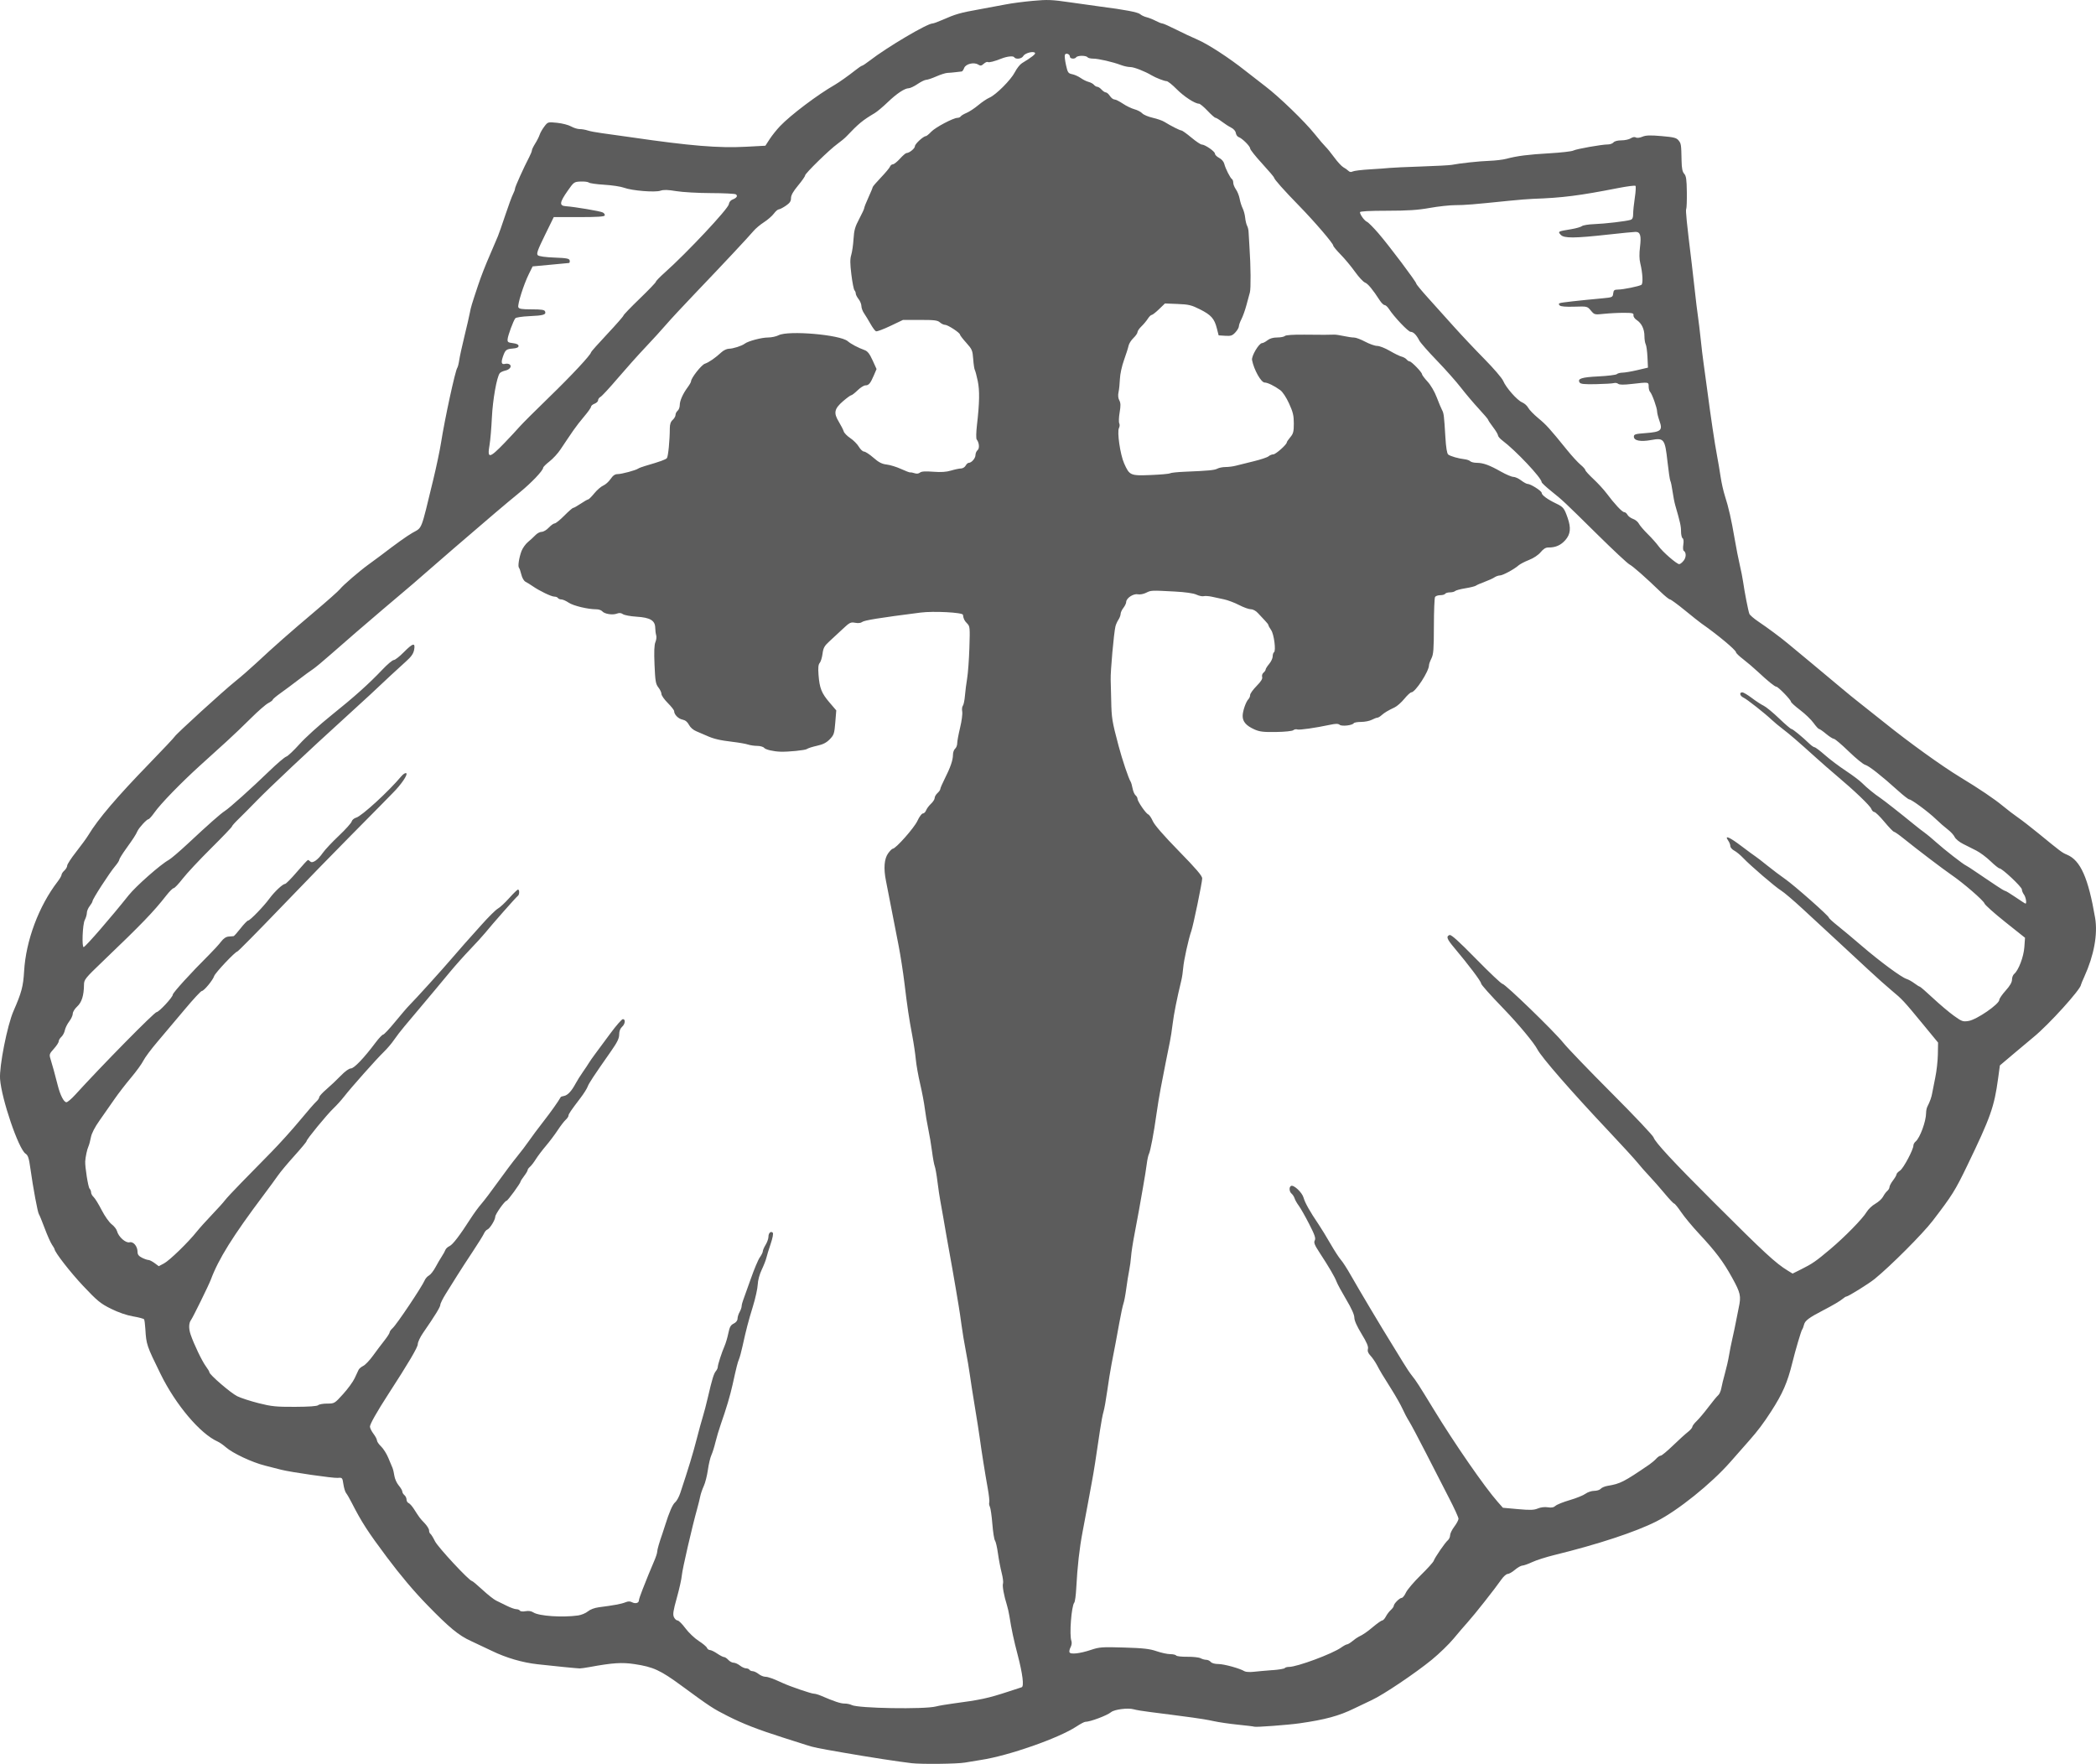 <?xml version="1.0" encoding="UTF-8" standalone="no"?>
<svg xmlns:dc="http://purl.org/dc/elements/1.1/" xmlns:cc="http://creativecommons.org/ns#" xmlns:rdf="http://www.w3.org/1999/02/22-rdf-syntax-ns#" xmlns:svg="http://www.w3.org/2000/svg" xmlns="http://www.w3.org/2000/svg" version="1.1" id="svg4288" viewBox="0 0 446.51 375.748" height="106.045mm" width="126.015mm">
    <defs id="defs4290" />
    <g transform="translate(1414.683,-190.202)" id="layer1">
        <path style="fill:#5c5c5c" d="m -1220.518,565.805 c -2.754,-0.319 -8.944,-1.274 -14.4,-2.223 -5.813,-1.011 -6.32,-1.115 -7.846,-1.6 -0.8,-0.255 -3.142,-1.001 -5.204,-1.658 -5.314,-1.693 -8.424,-2.906 -11.7,-4.562 -3.122,-1.578 -3.746,-1.988 -9.818,-6.445 -4.541,-3.333 -6.014,-4.01 -10.057,-4.619 -2.654,-0.4 -4.628,-0.27 -9.525,0.628 -0.907,0.166 -1.853,0.3 -2.1,0.298 -0.511,0 -5.629,-0.511 -9,-0.889 -3.272,-0.367 -6.675,-1.364 -9.75,-2.856 -1.485,-0.721 -3.497,-1.671 -4.471,-2.112 -2.562,-1.16 -4.594,-2.839 -9.329,-7.709 -2.812,-2.893 -5.645,-6.251 -8.574,-10.163 -4.047,-5.406 -5.371,-7.459 -7.488,-11.609 -0.439,-0.861 -0.964,-1.765 -1.166,-2.008 -0.202,-0.243 -0.463,-1.091 -0.581,-1.884 -0.21,-1.416 -0.232,-1.441 -1.218,-1.361 -1.001,0.081 -10.031,-1.22 -12.024,-1.733 -0.578,-0.149 -2.146,-0.549 -3.486,-0.889 -2.772,-0.704 -6.853,-2.623 -8.325,-3.916 -0.547,-0.48 -1.319,-1.017 -1.717,-1.193 -3.728,-1.65 -8.959,-7.835 -12.18,-14.402 -2.97,-6.056 -3.039,-6.258 -3.241,-9.572 -0.061,-1.001 -0.182,-1.933 -0.268,-2.073 -0.086,-0.14 -1.142,-0.422 -2.345,-0.627 -1.379,-0.235 -3.122,-0.837 -4.71,-1.625 -2.235,-1.111 -2.906,-1.66 -5.917,-4.853 -2.762,-2.928 -6.112,-7.244 -6.112,-7.873 0,-0.074 -0.245,-0.492 -0.545,-0.93 -0.3,-0.438 -0.999,-2.011 -1.553,-3.496 -0.554,-1.485 -1.108,-2.835 -1.23,-3 -0.256,-0.346 -1.239,-5.623 -1.803,-9.679 -0.317,-2.274 -0.505,-2.857 -1.04,-3.207 -1.481,-0.971 -5.126,-11.653 -5.43,-15.914 -0.192,-2.696 1.542,-11.453 2.866,-14.473 1.712,-3.906 2.071,-5.252 2.258,-8.477 0.379,-6.53 3.128,-13.877 7.152,-19.11 0.454,-0.59 0.825,-1.236 0.825,-1.435 0,-0.199 0.27,-0.607 0.6,-0.905 0.33,-0.299 0.6,-0.77 0.6,-1.048 0,-0.278 0.86,-1.597 1.911,-2.931 1.051,-1.334 2.223,-2.943 2.604,-3.574 2.064,-3.422 6.052,-8.103 13.035,-15.299 2.805,-2.891 5.207,-5.443 5.338,-5.673 0.335,-0.588 10.48,-9.836 12.974,-11.826 1.137,-0.907 3.152,-2.663 4.478,-3.901 3.717,-3.471 7.069,-6.425 12.355,-10.888 2.665,-2.25 5.095,-4.407 5.4,-4.794 0.686,-0.87 4.256,-3.942 6.198,-5.333 0.794,-0.569 1.884,-1.371 2.423,-1.784 3.415,-2.612 5.608,-4.182 6.808,-4.874 2.181,-1.257 1.742,-0.142 4.455,-11.326 0.66,-2.722 1.401,-6.232 1.647,-7.8 0.801,-5.122 3.04,-15.447 3.48,-16.05 0.12,-0.165 0.307,-0.907 0.414,-1.65 0.107,-0.743 0.609,-3.038 1.114,-5.1 0.505,-2.062 1.018,-4.29 1.14,-4.95 0.222,-1.21 0.384,-1.75 1.752,-5.85 0.681,-2.043 1.514,-4.17 2.668,-6.821 0.233,-0.534 0.607,-1.411 0.833,-1.95 0.226,-0.539 0.557,-1.317 0.736,-1.729 0.179,-0.412 0.877,-2.405 1.551,-4.428 0.673,-2.023 1.418,-4.048 1.654,-4.5 0.236,-0.452 0.43,-0.989 0.431,-1.192 0,-0.359 1.88,-4.525 3.03,-6.721 0.314,-0.6 0.571,-1.244 0.571,-1.431 0,-0.187 0.318,-0.844 0.706,-1.459 0.388,-0.615 0.813,-1.457 0.943,-1.869 0.13,-0.412 0.578,-1.197 0.994,-1.744 0.756,-0.993 0.757,-0.993 2.732,-0.794 1.086,0.11 2.422,0.456 2.967,0.769 0.546,0.313 1.369,0.569 1.83,0.569 0.461,0 1.23,0.132 1.708,0.294 0.478,0.162 1.815,0.417 2.97,0.567 1.155,0.15 3.99,0.548 6.3,0.883 12.627,1.836 18.633,2.33 24.499,2.016 l 4.088,-0.219 0.905,-1.396 c 0.498,-0.768 1.491,-2.011 2.207,-2.763 2.274,-2.389 7.993,-6.703 11.71,-8.833 0.846,-0.485 2.995,-2.011 4.322,-3.069 0.677,-0.54 1.331,-0.981 1.453,-0.981 0.122,0 0.851,-0.487 1.619,-1.081 3.691,-2.856 12.254,-7.919 13.393,-7.919 0.209,0 1.163,-0.347 2.121,-0.77 2.758,-1.22 3.806,-1.521 7.713,-2.215 2.019,-0.359 4.616,-0.843 5.771,-1.075 1.155,-0.232 3.72,-0.571 5.7,-0.753 3.225,-0.296 4.069,-0.263 8.1,0.325 2.475,0.361 5.378,0.767 6.45,0.903 5.011,0.635 7.906,1.188 8.357,1.595 0.271,0.244 0.898,0.543 1.393,0.663 0.495,0.121 1.371,0.469 1.946,0.773 0.575,0.305 1.206,0.554 1.401,0.554 0.196,0 1.491,0.574 2.878,1.275 1.387,0.701 3.457,1.674 4.598,2.162 2.229,0.952 6.774,3.905 10.176,6.612 1.155,0.919 3.1,2.43 4.323,3.358 2.907,2.207 8.372,7.492 10.489,10.143 0.922,1.155 1.959,2.37 2.304,2.7 0.345,0.33 1.192,1.372 1.883,2.316 0.691,0.944 1.556,1.876 1.922,2.072 0.366,0.196 0.847,0.537 1.068,0.758 0.266,0.266 0.573,0.312 0.906,0.135 0.277,-0.147 1.922,-0.35 3.654,-0.451 1.732,-0.102 3.623,-0.238 4.2,-0.304 0.578,-0.065 3.615,-0.204 6.75,-0.308 3.135,-0.104 6.058,-0.26 6.496,-0.347 1.739,-0.344 5.925,-0.793 8.054,-0.862 1.238,-0.041 2.857,-0.236 3.6,-0.434 2.291,-0.611 4.636,-0.909 9.233,-1.174 2.431,-0.14 4.689,-0.399 5.019,-0.574 0.652,-0.348 6.106,-1.313 7.399,-1.308 0.44,0.001 0.963,-0.194 1.162,-0.433 0.216,-0.261 0.894,-0.436 1.686,-0.436 0.728,0 1.624,-0.197 1.991,-0.437 0.409,-0.268 0.827,-0.339 1.08,-0.182 0.245,0.152 0.809,0.089 1.389,-0.153 0.763,-0.319 1.654,-0.349 4.08,-0.138 2.639,0.229 3.183,0.367 3.633,0.923 0.55,0.679 0.575,0.846 0.643,4.384 0.03,1.567 0.181,2.301 0.559,2.718 0.418,0.462 0.526,1.212 0.561,3.895 0.024,1.828 -0.035,3.45 -0.131,3.605 -0.163,0.263 0.093,2.801 1.174,11.635 0.242,1.98 0.567,4.815 0.721,6.3 0.154,1.485 0.419,3.645 0.587,4.8 0.168,1.155 0.444,3.45 0.613,5.1 0.169,1.65 0.435,3.877 0.592,4.95 0.157,1.073 0.506,3.638 0.777,5.7 0.767,5.847 1.584,11.325 2.08,13.95 0.249,1.32 0.603,3.412 0.786,4.65 0.183,1.238 0.594,3.06 0.914,4.05 0.783,2.425 1.372,5.021 2.077,9.15 0.324,1.897 0.813,4.395 1.088,5.55 0.275,1.155 0.594,2.775 0.71,3.6 0.3,2.136 1.095,6.209 1.329,6.805 0.109,0.278 0.963,1.019 1.899,1.647 2.011,1.35 4.871,3.477 6.377,4.743 0.592,0.498 2.873,2.39 5.069,4.205 2.196,1.815 4.952,4.117 6.124,5.116 1.172,0.999 3.076,2.549 4.231,3.446 1.155,0.897 3.454,2.721 5.108,4.053 5.204,4.19 12.175,9.21 16.102,11.593 4.115,2.497 7.275,4.63 9.104,6.144 0.983,0.814 2.425,1.915 3.204,2.448 0.779,0.533 2.737,2.049 4.35,3.369 4.85,3.97 5.045,4.115 6.113,4.562 2.86,1.195 4.524,4.935 5.976,13.438 0.594,3.474 -0.235,8.011 -2.285,12.515 -0.396,0.871 -0.721,1.653 -0.721,1.737 0,0.935 -6.926,8.582 -10.108,11.162 -0.463,0.375 -2.266,1.886 -4.007,3.358 l -3.165,2.676 -0.38,2.792 c -0.824,6.054 -1.599,8.239 -6.572,18.542 -2.577,5.338 -3.203,6.338 -7.372,11.777 -2.108,2.75 -8.972,9.629 -12.345,12.371 -1.255,1.02 -5.646,3.752 -6.03,3.752 -0.122,0 -0.435,0.189 -0.696,0.419 -0.542,0.48 -2.198,1.458 -4.374,2.582 -2.854,1.475 -3.751,2.146 -3.943,2.955 -0.104,0.437 -0.293,0.929 -0.421,1.094 -0.209,0.271 -1.43,4.409 -2.08,7.05 -1.041,4.233 -2.064,6.575 -4.551,10.425 -1.593,2.466 -2.829,4.109 -4.589,6.101 -0.669,0.757 -2.499,2.834 -4.066,4.617 -4.082,4.641 -11.165,10.334 -15.75,12.658 -4.42,2.241 -12.44,4.883 -21.75,7.165 -1.732,0.425 -3.85,1.101 -4.706,1.503 -0.856,0.402 -1.801,0.736 -2.1,0.743 -0.299,0.01 -1.011,0.412 -1.582,0.9 -0.571,0.488 -1.271,0.888 -1.556,0.888 -0.284,0 -0.897,0.548 -1.361,1.218 -1.3,1.875 -5.714,7.47 -7.102,9.002 -0.683,0.754 -2.052,2.349 -3.042,3.546 -0.99,1.196 -3.083,3.224 -4.65,4.506 -3.506,2.867 -10.325,7.452 -12.75,8.573 -0.99,0.457 -2.686,1.267 -3.768,1.798 -3.232,1.588 -6.212,2.397 -11.682,3.174 -2.49,0.353 -9.355,0.864 -9.616,0.715 -0.091,-0.052 -1.643,-0.243 -3.45,-0.424 -1.806,-0.181 -4.162,-0.526 -5.234,-0.766 -1.073,-0.24 -3.098,-0.581 -4.5,-0.759 -1.403,-0.177 -3.428,-0.446 -4.5,-0.596 -1.073,-0.15 -3.098,-0.41 -4.5,-0.577 -1.403,-0.167 -2.983,-0.429 -3.513,-0.583 -1.197,-0.346 -4.096,0.021 -4.807,0.61 -0.861,0.713 -4.463,2.063 -5.505,2.063 -0.199,0 -1.052,0.453 -1.894,1.007 -3.772,2.481 -14.413,6.208 -20.281,7.103 -0.907,0.139 -2.46,0.395 -3.45,0.569 -1.646,0.29 -9.255,0.375 -11.4,0.127 z m 5.25,-12.086 c 0.578,-0.152 2.13,-0.42 3.45,-0.595 6.064,-0.805 7.587,-1.133 12,-2.582 1.32,-0.433 2.57,-0.842 2.779,-0.908 0.542,-0.171 0.212,-2.854 -0.846,-6.886 -0.844,-3.216 -1.332,-5.501 -1.761,-8.25 -0.116,-0.743 -0.36,-1.823 -0.543,-2.4 -0.622,-1.963 -1.005,-4.082 -0.823,-4.555 0.099,-0.259 -0.029,-1.278 -0.284,-2.265 -0.256,-0.987 -0.613,-2.86 -0.794,-4.162 -0.181,-1.302 -0.466,-2.533 -0.633,-2.735 -0.167,-0.202 -0.417,-1.782 -0.556,-3.51 -0.138,-1.729 -0.377,-3.386 -0.529,-3.683 -0.153,-0.297 -0.213,-0.722 -0.134,-0.944 0.079,-0.223 -0.067,-1.573 -0.325,-3 -0.548,-3.026 -1.357,-8.122 -1.699,-10.695 -0.131,-0.99 -0.597,-3.96 -1.035,-6.6 -0.438,-2.64 -0.922,-5.745 -1.077,-6.9 -0.155,-1.155 -0.544,-3.45 -0.865,-5.1 -0.321,-1.65 -0.725,-4.08 -0.897,-5.4 -0.172,-1.32 -0.452,-3.21 -0.622,-4.2 -0.17,-0.99 -0.453,-2.678 -0.628,-3.75 -0.176,-1.073 -0.504,-2.962 -0.728,-4.2 -0.9,-4.965 -1.658,-9.25 -1.963,-11.1 -0.177,-1.073 -0.442,-2.558 -0.589,-3.3 -0.147,-0.743 -0.417,-2.565 -0.601,-4.05 -0.184,-1.485 -0.446,-2.97 -0.582,-3.3 -0.137,-0.33 -0.396,-1.748 -0.577,-3.15 -0.181,-1.403 -0.543,-3.562 -0.806,-4.8 -0.262,-1.238 -0.592,-3.195 -0.733,-4.35 -0.141,-1.155 -0.588,-3.518 -0.994,-5.25 -0.406,-1.732 -0.824,-4.095 -0.93,-5.25 -0.105,-1.155 -0.447,-3.45 -0.76,-5.1 -0.684,-3.612 -1.026,-5.907 -1.674,-11.25 -0.27,-2.228 -0.817,-5.737 -1.214,-7.8 -0.975,-5.06 -2.214,-11.408 -2.706,-13.862 -0.541,-2.699 -0.37,-4.727 0.499,-5.902 0.381,-0.515 0.812,-0.936 0.958,-0.936 0.629,0 4.57,-4.453 5.244,-5.925 0.397,-0.866 0.917,-1.575 1.157,-1.575 0.239,0 0.553,-0.304 0.696,-0.675 0.143,-0.371 0.613,-1.002 1.043,-1.402 0.43,-0.4 0.782,-0.953 0.782,-1.229 0,-0.276 0.27,-0.746 0.6,-1.044 0.33,-0.299 0.601,-0.691 0.601,-0.871 6e-4,-0.181 0.412,-1.139 0.913,-2.128 1.224,-2.416 1.776,-4.008 1.781,-5.138 0,-0.516 0.207,-1.106 0.454,-1.312 0.247,-0.205 0.451,-0.728 0.452,-1.162 10e-4,-0.434 0.279,-1.936 0.618,-3.338 0.339,-1.403 0.54,-2.941 0.447,-3.418 -0.093,-0.477 -0.033,-1.032 0.133,-1.232 0.166,-0.2 0.367,-1.16 0.446,-2.132 0.079,-0.972 0.292,-2.645 0.473,-3.718 0.181,-1.073 0.396,-3.999 0.476,-6.504 0.141,-4.375 0.121,-4.58 -0.505,-5.206 -0.563,-0.563 -0.761,-0.979 -0.867,-1.823 -0.063,-0.499 -6.266,-0.821 -9.023,-0.469 -8.792,1.124 -12.02,1.645 -12.458,2.008 -0.271,0.225 -0.83,0.288 -1.478,0.166 -0.951,-0.178 -1.181,-0.065 -2.628,1.297 -0.872,0.821 -2.159,2.014 -2.859,2.652 -1.069,0.974 -1.303,1.397 -1.465,2.644 -0.106,0.817 -0.377,1.698 -0.602,1.958 -0.298,0.345 -0.366,1.038 -0.251,2.55 0.216,2.828 0.637,3.89 2.33,5.871 l 1.448,1.694 -0.209,2.577 c -0.192,2.365 -0.289,2.659 -1.177,3.574 -0.714,0.735 -1.432,1.1 -2.734,1.387 -0.971,0.215 -1.931,0.524 -2.134,0.688 -0.322,0.26 -3.945,0.628 -5.632,0.571 -1.526,-0.051 -3.159,-0.435 -3.475,-0.816 -0.192,-0.231 -0.852,-0.42 -1.467,-0.42 -0.615,0 -1.51,-0.131 -1.988,-0.291 -0.478,-0.16 -1.95,-0.418 -3.27,-0.573 -2.739,-0.322 -4.065,-0.637 -5.555,-1.319 -0.575,-0.263 -1.543,-0.679 -2.151,-0.924 -0.671,-0.27 -1.295,-0.812 -1.588,-1.379 -0.323,-0.625 -0.779,-0.993 -1.381,-1.113 -0.888,-0.178 -1.776,-1.082 -1.776,-1.809 0,-0.206 -0.608,-0.983 -1.35,-1.725 -0.743,-0.743 -1.35,-1.605 -1.35,-1.917 0,-0.312 -0.294,-0.942 -0.654,-1.399 -0.573,-0.728 -0.675,-1.327 -0.825,-4.822 -0.119,-2.779 -0.062,-4.247 0.188,-4.834 0.197,-0.464 0.274,-1.113 0.171,-1.443 -0.103,-0.33 -0.198,-1.057 -0.209,-1.617 -0.032,-1.552 -1.081,-2.175 -3.967,-2.356 -1.294,-0.081 -2.606,-0.325 -2.915,-0.541 -0.399,-0.28 -0.78,-0.311 -1.313,-0.108 -0.911,0.346 -2.626,0.065 -3.103,-0.509 -0.191,-0.23 -0.754,-0.419 -1.251,-0.419 -1.803,0 -4.896,-0.742 -5.89,-1.413 -0.559,-0.378 -1.26,-0.687 -1.557,-0.687 -0.297,0 -0.624,-0.135 -0.726,-0.3 -0.102,-0.165 -0.45,-0.3 -0.773,-0.3 -0.636,0 -3.181,-1.227 -4.621,-2.228 -0.491,-0.342 -1.167,-0.76 -1.5,-0.928 -0.358,-0.181 -0.73,-0.817 -0.908,-1.552 -0.166,-0.685 -0.392,-1.335 -0.502,-1.445 -0.272,-0.272 0.012,-2.146 0.538,-3.547 0.238,-0.633 0.866,-1.511 1.396,-1.95 0.53,-0.439 1.251,-1.103 1.601,-1.474 0.35,-0.371 0.939,-0.675 1.307,-0.675 0.369,0 1.049,-0.405 1.511,-0.9 0.462,-0.495 1.027,-0.9 1.256,-0.9 0.228,0 1.148,-0.743 2.044,-1.65 0.896,-0.907 1.75,-1.65 1.896,-1.65 0.147,0 0.867,-0.405 1.6,-0.9 0.734,-0.495 1.446,-0.9 1.582,-0.9 0.137,0 0.731,-0.588 1.32,-1.308 0.589,-0.719 1.449,-1.464 1.911,-1.656 0.462,-0.192 1.161,-0.818 1.553,-1.393 0.517,-0.756 0.936,-1.044 1.52,-1.044 0.85,0 3.855,-0.81 4.366,-1.177 0.165,-0.118 0.84,-0.373 1.5,-0.566 3.22,-0.94 4.352,-1.348 4.613,-1.664 0.275,-0.332 0.617,-3.846 0.619,-6.365 9e-4,-0.844 0.189,-1.391 0.61,-1.771 0.335,-0.303 0.608,-0.783 0.608,-1.067 0,-0.284 0.203,-0.685 0.45,-0.89 0.247,-0.205 0.45,-0.741 0.45,-1.191 0,-0.932 0.661,-2.421 1.693,-3.814 0.389,-0.525 0.707,-1.085 0.707,-1.245 0,-0.698 2.213,-3.52 2.951,-3.763 0.845,-0.279 2.241,-1.245 3.548,-2.456 0.433,-0.402 1.14,-0.732 1.569,-0.735 0.88,-0.005 2.751,-0.603 3.371,-1.078 0.728,-0.557 3.592,-1.318 4.959,-1.318 0.732,0 1.748,-0.216 2.257,-0.479 2.065,-1.068 13.117,-0.119 14.728,1.264 0.701,0.602 2.195,1.391 3.609,1.907 0.628,0.229 1.059,0.783 1.688,2.169 l 0.845,1.861 -0.58,1.354 c -0.737,1.72 -1.079,2.124 -1.798,2.124 -0.318,0 -1.065,0.472 -1.659,1.05 -0.595,0.578 -1.204,1.05 -1.354,1.05 -0.15,0 -0.927,0.563 -1.727,1.252 -1.888,1.626 -2.074,2.499 -0.935,4.379 0.473,0.781 0.947,1.708 1.053,2.061 0.106,0.353 0.738,1.002 1.404,1.443 0.666,0.441 1.485,1.266 1.82,1.834 0.335,0.568 0.834,1.032 1.109,1.032 0.275,0 1.173,0.587 1.995,1.304 1.149,1.003 1.807,1.341 2.845,1.462 0.743,0.086 2.121,0.514 3.064,0.949 0.943,0.436 1.82,0.764 1.95,0.729 0.13,-0.035 0.546,0.042 0.925,0.171 0.431,0.146 0.856,0.096 1.133,-0.134 0.313,-0.26 1.145,-0.315 2.822,-0.185 1.684,0.13 2.798,0.056 3.817,-0.253 0.791,-0.24 1.737,-0.438 2.103,-0.44 0.365,-0.002 0.809,-0.273 0.986,-0.603 0.177,-0.33 0.474,-0.6 0.662,-0.6 0.598,0 1.438,-0.97 1.438,-1.66 0,-0.367 0.201,-0.834 0.447,-1.038 0.453,-0.376 0.353,-1.591 -0.189,-2.283 -0.146,-0.187 -0.125,-1.494 0.049,-3 0.559,-4.84 0.605,-7.409 0.171,-9.482 -0.23,-1.097 -0.507,-2.14 -0.617,-2.318 -0.11,-0.177 -0.265,-1.221 -0.345,-2.318 -0.135,-1.852 -0.242,-2.102 -1.481,-3.481 -0.735,-0.817 -1.335,-1.599 -1.335,-1.738 0,-0.387 -2.589,-2.082 -3.18,-2.082 -0.287,0 -0.784,-0.236 -1.103,-0.525 -0.487,-0.44 -1.171,-0.524 -4.224,-0.52 l -3.643,0.005 -2.686,1.279 c -1.477,0.704 -2.85,1.216 -3.052,1.139 -0.201,-0.077 -0.731,-0.79 -1.177,-1.584 -0.447,-0.794 -1.065,-1.809 -1.373,-2.256 -0.309,-0.447 -0.562,-1.138 -0.562,-1.535 0,-0.397 -0.27,-1.065 -0.6,-1.484 -0.33,-0.42 -0.6,-0.951 -0.6,-1.18 0,-0.23 -0.125,-0.546 -0.279,-0.703 -0.153,-0.157 -0.449,-1.658 -0.656,-3.335 -0.29,-2.346 -0.297,-3.316 -0.028,-4.2 0.192,-0.632 0.41,-2.162 0.486,-3.4 0.112,-1.848 0.328,-2.609 1.207,-4.258 0.589,-1.105 1.071,-2.147 1.071,-2.317 0,-0.17 0.405,-1.193 0.9,-2.274 0.495,-1.081 0.901,-2.063 0.902,-2.183 9e-4,-0.12 0.788,-1.04 1.75,-2.046 0.962,-1.006 1.834,-2.052 1.939,-2.325 0.105,-0.273 0.381,-0.496 0.615,-0.496 0.234,0 0.912,-0.54 1.509,-1.2 0.596,-0.66 1.224,-1.2 1.395,-1.2 0.597,0 1.79,-0.973 1.79,-1.46 0,-0.478 1.808,-2.14 2.328,-2.14 0.143,0 0.656,-0.42 1.141,-0.933 0.889,-0.941 4.722,-2.967 5.614,-2.967 0.265,0 0.566,-0.137 0.67,-0.305 0.103,-0.168 0.665,-0.504 1.248,-0.747 0.583,-0.243 1.706,-0.984 2.497,-1.646 0.791,-0.662 1.855,-1.379 2.366,-1.594 1.383,-0.582 4.582,-3.785 5.427,-5.434 0.407,-0.795 1.082,-1.654 1.5,-1.908 2.172,-1.321 3.007,-1.988 2.777,-2.218 -0.408,-0.408 -2.161,0.079 -2.489,0.692 -0.323,0.603 -1.617,0.765 -1.94,0.243 -0.196,-0.317 -1.516,-0.175 -2.689,0.29 -1.536,0.608 -2.662,0.894 -2.913,0.739 -0.151,-0.093 -0.544,0.074 -0.873,0.371 -0.498,0.451 -0.697,0.479 -1.195,0.168 -0.91,-0.568 -2.651,-0.138 -2.984,0.737 -0.149,0.392 -0.376,0.723 -0.503,0.736 -0.128,0.013 -0.705,0.08 -1.282,0.15 -0.578,0.07 -1.379,0.14 -1.78,0.155 -0.402,0.016 -1.465,0.353 -2.362,0.75 -0.898,0.397 -1.865,0.722 -2.15,0.722 -0.285,0 -1.112,0.403 -1.838,0.895 -0.726,0.492 -1.574,0.897 -1.885,0.9 -0.88,0.009 -2.568,1.135 -4.535,3.026 -0.99,0.952 -2.217,1.978 -2.727,2.28 -2.574,1.527 -3.408,2.215 -6.022,4.967 -0.357,0.376 -1.215,1.088 -1.907,1.583 -1.672,1.196 -6.894,6.294 -6.894,6.732 0,0.19 -0.675,1.156 -1.5,2.147 -1.044,1.254 -1.5,2.068 -1.5,2.676 0,0.673 -0.257,1.048 -1.12,1.634 -0.616,0.418 -1.287,0.761 -1.491,0.761 -0.204,0 -0.674,0.409 -1.044,0.909 -0.37,0.5 -1.318,1.324 -2.108,1.831 -0.79,0.507 -1.789,1.346 -2.221,1.866 -1.001,1.203 -6.785,7.38 -12.531,13.381 -2.456,2.565 -5.217,5.541 -6.137,6.613 -0.92,1.073 -2.893,3.237 -4.385,4.81 -1.492,1.573 -4.128,4.522 -5.859,6.552 -1.73,2.031 -3.384,3.82 -3.675,3.975 -0.291,0.156 -0.529,0.484 -0.529,0.73 0,0.246 -0.338,0.575 -0.75,0.732 -0.412,0.157 -0.75,0.447 -0.75,0.644 0,0.198 -0.644,1.112 -1.431,2.032 -0.787,0.92 -1.833,2.268 -2.325,2.995 -0.492,0.727 -1.097,1.614 -1.344,1.971 -0.247,0.357 -0.889,1.315 -1.426,2.128 -0.537,0.813 -1.583,1.951 -2.325,2.527 -0.742,0.577 -1.35,1.184 -1.351,1.35 0,0.582 -2.517,3.228 -4.944,5.205 -1.348,1.098 -3.716,3.077 -5.262,4.397 -6.218,5.309 -12.057,10.341 -14.967,12.9 -1.689,1.485 -3.647,3.172 -4.353,3.75 -0.705,0.578 -2.754,2.313 -4.553,3.856 -1.799,1.543 -4.398,3.771 -5.777,4.95 -1.379,1.179 -3.827,3.312 -5.44,4.739 -1.614,1.427 -3.321,2.842 -3.794,3.144 -0.473,0.302 -1.827,1.294 -3.009,2.205 -1.182,0.911 -2.903,2.192 -3.825,2.847 -0.922,0.655 -1.676,1.293 -1.676,1.417 0,0.124 -0.434,0.451 -0.966,0.726 -0.531,0.275 -2.198,1.729 -3.704,3.233 -1.506,1.503 -3.806,3.7 -5.11,4.882 -1.304,1.182 -3.855,3.495 -5.67,5.141 -4.129,3.743 -8.428,8.171 -9.745,10.036 -0.554,0.784 -1.126,1.425 -1.273,1.425 -0.354,0 -2.01,1.792 -2.357,2.55 -0.384,0.84 -0.817,1.509 -2.451,3.787 -0.784,1.093 -1.425,2.134 -1.425,2.314 0,0.18 -0.376,0.771 -0.836,1.313 -1.234,1.455 -4.864,7.062 -4.864,7.515 0,0.152 -0.27,0.62 -0.6,1.039 -0.33,0.419 -0.6,1.067 -0.6,1.438 0,0.371 -0.202,1.062 -0.448,1.535 -0.472,0.905 -0.662,5.948 -0.217,5.759 0.526,-0.224 5.784,-6.289 9.565,-11.035 1.55,-1.946 6.847,-6.614 8.527,-7.515 0.461,-0.247 2.298,-1.812 4.081,-3.477 4.468,-4.172 7.006,-6.414 7.892,-6.972 0.979,-0.617 5.666,-4.824 9.45,-8.482 1.65,-1.595 3.278,-2.984 3.617,-3.086 0.339,-0.102 1.611,-1.299 2.827,-2.659 1.216,-1.36 4.245,-4.106 6.733,-6.102 4.981,-3.996 8.026,-6.722 10.945,-9.796 1.057,-1.114 2.142,-2.025 2.41,-2.025 0.268,0 1.221,-0.743 2.117,-1.65 1.965,-1.99 2.516,-2.121 2.217,-0.529 -0.156,0.83 -0.605,1.473 -1.729,2.475 -1.437,1.281 -4.705,4.314 -7.688,7.134 -0.743,0.702 -3.321,3.063 -5.731,5.248 -6.953,6.303 -15.805,14.633 -18.452,17.363 -1.338,1.38 -3.059,3.113 -3.825,3.852 -0.766,0.739 -1.392,1.448 -1.392,1.575 0,0.128 -2.006,2.223 -4.457,4.657 -2.451,2.433 -5.164,5.336 -6.027,6.449 -0.864,1.114 -1.728,2.025 -1.922,2.025 -0.193,0 -0.906,0.709 -1.583,1.575 -2.71,3.466 -5.213,6.061 -13.405,13.906 -3.88,3.715 -4.106,3.995 -4.118,5.1 -0.026,2.293 -0.48,3.744 -1.452,4.631 -0.514,0.47 -0.935,1.153 -0.935,1.518 0,0.365 -0.34,1.109 -0.755,1.653 -0.415,0.544 -0.836,1.394 -0.934,1.888 -0.099,0.494 -0.434,1.129 -0.745,1.41 -0.311,0.281 -0.566,0.711 -0.566,0.954 0,0.243 -0.465,0.957 -1.034,1.587 -0.952,1.053 -1.009,1.223 -0.721,2.136 0.379,1.2 0.986,3.412 1.551,5.649 0.532,2.106 1.297,3.593 1.85,3.593 0.237,0 1.074,-0.709 1.862,-1.575 5.64,-6.206 16.882,-17.625 17.352,-17.625 0.496,0 3.44,-3.17 3.44,-3.704 0,-0.407 3.876,-4.665 7.817,-8.587 0.917,-0.912 2.023,-2.127 2.458,-2.698 0.531,-0.698 1.067,-1.059 1.633,-1.101 0.463,-0.034 0.935,-0.072 1.049,-0.086 0.114,-0.013 0.787,-0.767 1.496,-1.674 0.709,-0.907 1.43,-1.65 1.602,-1.65 0.389,0 3.329,-3.033 4.509,-4.65 1.063,-1.459 2.855,-3.147 3.343,-3.149 0.196,-9e-4 1.334,-1.149 2.528,-2.551 1.194,-1.403 2.256,-2.55 2.358,-2.55 0.103,0 0.335,0.148 0.515,0.328 0.459,0.459 1.618,-0.35 2.664,-1.859 0.459,-0.662 1.991,-2.296 3.406,-3.631 1.415,-1.336 2.644,-2.703 2.731,-3.038 0.088,-0.337 0.522,-0.707 0.97,-0.827 1.153,-0.308 6.946,-5.618 9.595,-8.795 0.41,-0.492 0.876,-0.781 1.068,-0.663 0.399,0.247 -1.077,2.416 -2.845,4.181 -0.631,0.63 -1.887,1.912 -2.792,2.85 -0.905,0.938 -3.875,3.944 -6.6,6.681 -2.725,2.736 -9.129,9.318 -14.23,14.625 -5.101,5.307 -9.389,9.65 -9.53,9.65 -0.427,0 -4.723,4.555 -4.928,5.224 -0.263,0.861 -2.175,3.175 -2.623,3.175 -0.201,0 -1.846,1.773 -3.655,3.94 -1.809,2.167 -4.399,5.238 -5.756,6.825 -1.356,1.587 -2.729,3.425 -3.051,4.085 -0.322,0.66 -1.507,2.293 -2.634,3.63 -1.127,1.336 -2.724,3.409 -3.549,4.605 -0.825,1.196 -2.23,3.208 -3.123,4.47 -1.056,1.493 -1.71,2.767 -1.873,3.645 -0.138,0.743 -0.377,1.62 -0.532,1.95 -0.271,0.577 -0.62,2.212 -0.672,3.15 -0.064,1.151 0.626,5.496 0.92,5.79 0.181,0.181 0.33,0.552 0.33,0.823 0,0.271 0.241,0.711 0.535,0.978 0.294,0.266 1.067,1.518 1.717,2.783 0.66,1.283 1.604,2.62 2.136,3.026 0.524,0.4 1.036,1.056 1.137,1.458 0.304,1.21 1.849,2.586 2.673,2.379 0.826,-0.207 1.702,0.864 1.702,2.081 0,0.529 0.269,0.873 0.946,1.21 0.52,0.26 1.133,0.472 1.362,0.472 0.229,0 0.82,0.298 1.313,0.663 l 0.897,0.663 1.112,-0.588 c 1.175,-0.622 5.139,-4.466 6.948,-6.738 0.591,-0.743 2.079,-2.398 3.305,-3.679 1.227,-1.281 2.444,-2.631 2.704,-3 0.261,-0.369 1.862,-2.088 3.559,-3.821 1.697,-1.732 4.541,-4.635 6.321,-6.45 1.78,-1.815 4.52,-4.853 6.089,-6.75 1.569,-1.897 3.144,-3.707 3.498,-4.021 0.354,-0.314 0.645,-0.742 0.645,-0.95 0,-0.208 0.685,-0.964 1.523,-1.679 0.838,-0.715 2.208,-2.008 3.044,-2.875 0.919,-0.951 1.78,-1.575 2.174,-1.575 0.681,0 2.773,-2.187 5.238,-5.475 0.711,-0.949 1.446,-1.728 1.632,-1.731 0.186,0 1.351,-1.244 2.589,-2.757 1.238,-1.513 2.599,-3.096 3.025,-3.519 1.211,-1.2 7.132,-7.741 9.114,-10.068 0.984,-1.155 2.159,-2.505 2.611,-3 0.452,-0.495 2.054,-2.286 3.561,-3.98 1.506,-1.694 3.099,-3.275 3.539,-3.512 0.44,-0.238 1.528,-1.248 2.418,-2.245 0.89,-0.997 1.734,-1.813 1.875,-1.813 0.356,0 0.324,1.123 -0.038,1.347 -0.3,0.186 -5.461,6.034 -7.017,7.953 -0.469,0.578 -1.887,2.13 -3.151,3.45 -1.265,1.32 -3.174,3.459 -4.243,4.753 -1.069,1.294 -2.551,3.075 -3.293,3.958 -0.743,0.882 -2.16,2.572 -3.15,3.754 -0.99,1.183 -2.444,2.912 -3.231,3.842 -0.787,0.931 -1.819,2.271 -2.294,2.977 -0.475,0.707 -1.452,1.854 -2.172,2.55 -1.543,1.492 -6.957,7.583 -8.457,9.515 -0.577,0.743 -1.588,1.863 -2.248,2.49 -1.412,1.342 -5.749,6.622 -5.749,7 -10e-5,0.143 -1.16,1.543 -2.577,3.111 -1.417,1.567 -2.997,3.458 -3.511,4.2 -0.514,0.743 -1.885,2.616 -3.048,4.163 -6.576,8.75 -9.617,13.622 -11.259,18.037 -0.415,1.115 -3.812,8.043 -4.193,8.55 -0.509,0.678 -0.551,1.81 -0.115,3.116 0.681,2.039 2.461,5.744 3.284,6.839 0.395,0.525 0.718,1.071 0.718,1.214 0,0.512 4.571,4.446 5.946,5.117 0.772,0.377 2.822,1.043 4.554,1.48 2.752,0.694 3.73,0.792 7.748,0.776 2.977,-0.012 4.717,-0.137 4.935,-0.355 0.185,-0.185 1.042,-0.337 1.903,-0.337 1.552,0 1.582,-0.018 3.401,-2.025 1.009,-1.114 2.116,-2.632 2.459,-3.375 0.343,-0.743 0.722,-1.552 0.841,-1.8 0.119,-0.247 0.568,-0.622 0.997,-0.833 0.429,-0.211 1.362,-1.19 2.072,-2.176 0.711,-0.986 1.798,-2.431 2.417,-3.211 0.619,-0.78 1.125,-1.569 1.125,-1.753 0,-0.184 0.288,-0.591 0.641,-0.905 0.857,-0.764 6.247,-8.811 6.85,-10.228 0.154,-0.361 0.556,-0.805 0.895,-0.986 0.338,-0.181 0.956,-0.965 1.372,-1.743 0.417,-0.778 1.026,-1.819 1.353,-2.314 0.328,-0.495 0.673,-1.12 0.767,-1.388 0.095,-0.269 0.488,-0.632 0.874,-0.808 0.698,-0.318 2.18,-2.255 4.524,-5.91 0.675,-1.052 1.687,-2.435 2.25,-3.073 0.563,-0.638 2.171,-2.759 3.573,-4.715 1.403,-1.955 3.218,-4.369 4.035,-5.364 0.817,-0.995 1.964,-2.507 2.55,-3.36 0.586,-0.853 1.973,-2.714 3.083,-4.136 1.59,-2.038 3.172,-4.27 3.705,-5.23 0.026,-0.046 0.342,-0.141 0.703,-0.211 0.758,-0.146 1.591,-1.041 2.426,-2.605 0.323,-0.605 1.028,-1.731 1.568,-2.501 0.54,-0.771 1.119,-1.639 1.286,-1.929 0.168,-0.29 0.748,-1.122 1.289,-1.849 0.541,-0.726 2.005,-2.704 3.253,-4.396 1.248,-1.691 2.457,-3.075 2.686,-3.075 0.619,0 0.506,1.027 -0.182,1.65 -0.388,0.351 -0.6,0.925 -0.601,1.621 -6e-4,0.827 -0.403,1.654 -1.725,3.542 -3.773,5.389 -4.736,6.849 -4.998,7.577 -0.15,0.418 -0.825,1.485 -1.5,2.372 -2.126,2.795 -2.577,3.461 -2.577,3.807 0,0.185 -0.272,0.583 -0.604,0.884 -0.332,0.301 -1.098,1.3 -1.702,2.221 -0.604,0.921 -1.73,2.417 -2.502,3.325 -0.772,0.907 -1.743,2.192 -2.157,2.854 -0.414,0.662 -0.974,1.388 -1.244,1.612 -0.27,0.224 -0.491,0.535 -0.491,0.691 0,0.156 -0.338,0.726 -0.75,1.266 -0.412,0.541 -0.75,1.065 -0.75,1.166 0,0.344 -2.747,4.111 -2.998,4.111 -0.379,0 -2.402,2.862 -2.402,3.398 0,0.658 -1.14,2.515 -1.668,2.717 -0.242,0.093 -0.572,0.476 -0.732,0.852 -0.16,0.376 -1.233,2.1 -2.384,3.833 -1.151,1.732 -2.64,4.027 -3.309,5.1 -0.669,1.073 -1.755,2.807 -2.412,3.855 -0.657,1.048 -1.195,2.128 -1.196,2.4 -6e-4,0.466 -1.128,2.302 -3.687,6.004 -0.612,0.885 -1.112,1.954 -1.112,2.375 0,0.673 -1.944,3.967 -6.367,10.793 -2.299,3.548 -3.822,6.241 -3.827,6.769 0,0.3 0.332,0.988 0.745,1.528 0.412,0.541 0.75,1.182 0.75,1.424 0,0.242 0.395,0.819 0.878,1.282 0.483,0.463 1.165,1.534 1.516,2.381 0.351,0.847 0.755,1.81 0.898,2.14 0.143,0.33 0.331,1.111 0.417,1.736 0.086,0.625 0.502,1.547 0.924,2.048 0.422,0.501 0.767,1.087 0.767,1.302 0,0.215 0.203,0.558 0.45,0.764 0.247,0.205 0.45,0.631 0.45,0.946 0,0.315 0.196,0.648 0.436,0.74 0.24,0.092 0.746,0.653 1.125,1.247 1.206,1.89 1.287,1.998 2.272,3.023 0.532,0.554 0.967,1.254 0.967,1.557 0,0.303 0.127,0.629 0.282,0.725 0.155,0.096 0.594,0.808 0.975,1.583 0.627,1.276 7.326,8.478 7.885,8.478 0.12,0 1.13,0.844 2.245,1.876 1.115,1.032 2.417,2.061 2.895,2.286 0.478,0.226 1.508,0.731 2.291,1.124 0.782,0.393 1.686,0.714 2.007,0.714 0.321,0 0.67,0.139 0.775,0.309 0.109,0.177 0.618,0.229 1.186,0.122 0.657,-0.123 1.235,-0.032 1.702,0.27 1.184,0.764 6.158,1.1 9.48,0.639 0.701,-0.097 1.645,-0.487 2.1,-0.866 0.497,-0.415 1.425,-0.766 2.326,-0.882 3.168,-0.405 4.831,-0.714 5.645,-1.047 0.61,-0.25 1.012,-0.256 1.448,-0.023 0.698,0.373 1.457,0.171 1.456,-0.389 -6e-4,-0.211 0.352,-1.262 0.783,-2.334 0.431,-1.073 0.995,-2.49 1.253,-3.15 0.258,-0.66 0.783,-1.913 1.167,-2.784 0.384,-0.871 0.697,-1.816 0.696,-2.1 -10e-4,-0.434 0.454,-2.012 1.144,-3.966 0.087,-0.247 0.328,-0.99 0.535,-1.65 0.898,-2.868 1.606,-4.487 2.153,-4.927 0.323,-0.26 0.811,-1.148 1.085,-1.973 1.744,-5.252 2.708,-8.418 3.473,-11.406 0.479,-1.87 1.077,-4.051 1.329,-4.847 0.252,-0.796 0.739,-2.662 1.083,-4.147 0.895,-3.866 1.253,-5.037 1.702,-5.574 0.218,-0.261 0.397,-0.647 0.397,-0.86 0,-0.486 0.856,-3.131 1.462,-4.517 0.252,-0.578 0.61,-1.792 0.795,-2.7 0.269,-1.321 0.496,-1.728 1.14,-2.041 0.501,-0.244 0.808,-0.639 0.814,-1.05 0.01,-0.362 0.204,-0.996 0.439,-1.409 0.236,-0.412 0.433,-0.978 0.439,-1.256 0.01,-0.278 0.162,-0.885 0.347,-1.35 0.185,-0.465 0.908,-2.484 1.607,-4.487 0.699,-2.004 1.559,-4.05 1.913,-4.546 0.354,-0.497 0.644,-1.085 0.644,-1.307 6e-4,-0.222 0.271,-0.846 0.6,-1.386 0.329,-0.54 0.599,-1.308 0.599,-1.707 0,-0.803 0.505,-1.276 0.919,-0.861 0.156,0.156 -0.028,1.137 -0.442,2.359 -0.39,1.151 -0.802,2.492 -0.915,2.982 -0.113,0.49 -0.562,1.637 -0.997,2.55 -0.473,0.993 -0.814,2.263 -0.849,3.16 -0.032,0.825 -0.493,2.917 -1.026,4.65 -0.989,3.22 -1.415,4.854 -2.23,8.55 -0.255,1.155 -0.585,2.37 -0.734,2.7 -0.275,0.61 -0.537,1.65 -1.362,5.4 -0.501,2.279 -1.339,5.101 -2.496,8.4 -0.405,1.155 -0.93,2.91 -1.166,3.9 -0.236,0.99 -0.624,2.221 -0.862,2.736 -0.238,0.515 -0.572,1.932 -0.743,3.15 -0.171,1.218 -0.561,2.754 -0.867,3.414 -0.306,0.66 -0.652,1.673 -0.768,2.25 -0.117,0.578 -0.401,1.725 -0.631,2.55 -1.085,3.878 -3.183,12.975 -3.279,14.214 -0.059,0.762 -0.537,2.919 -1.063,4.794 -0.769,2.742 -0.892,3.548 -0.629,4.125 0.18,0.394 0.528,0.717 0.774,0.717 0.246,0 1.002,0.751 1.68,1.669 0.678,0.918 1.948,2.126 2.822,2.685 0.874,0.559 1.669,1.226 1.767,1.482 0.098,0.256 0.379,0.465 0.625,0.465 0.245,0 0.943,0.338 1.551,0.75 0.608,0.412 1.268,0.75 1.467,0.75 0.199,0 0.606,0.27 0.905,0.6 0.299,0.33 0.804,0.6 1.124,0.6 0.32,0 0.924,0.27 1.344,0.6 0.419,0.33 1.007,0.6 1.305,0.6 0.298,0 0.625,0.135 0.727,0.3 0.102,0.165 0.414,0.303 0.693,0.307 0.279,0 0.845,0.271 1.257,0.593 0.412,0.323 1.049,0.59 1.415,0.593 0.618,0.01 1.594,0.359 3.835,1.385 1.552,0.711 5.976,2.218 6.515,2.22 0.283,0 0.958,0.193 1.5,0.426 2.874,1.238 4.188,1.675 5.035,1.675 0.516,0 1.205,0.142 1.53,0.316 1.323,0.708 15.52,0.948 17.97,0.303 z m 71.635,-7.722 c 1.367,-0.103 2.556,-0.302 2.643,-0.443 0.087,-0.14 0.495,-0.255 0.908,-0.255 1.728,0 9.234,-2.787 11.11,-4.125 0.52,-0.371 1.084,-0.675 1.252,-0.675 0.168,0 0.687,-0.315 1.154,-0.699 0.466,-0.384 1.05,-0.795 1.298,-0.912 0.991,-0.469 1.756,-0.996 3.211,-2.214 0.837,-0.701 1.669,-1.275 1.848,-1.275 0.179,0 0.518,-0.372 0.753,-0.826 0.235,-0.454 0.711,-1.083 1.058,-1.397 0.347,-0.314 0.631,-0.71 0.631,-0.88 0,-0.451 1.24,-1.698 1.688,-1.698 0.211,0 0.616,-0.506 0.9,-1.125 0.284,-0.619 1.689,-2.272 3.123,-3.675 1.434,-1.403 2.69,-2.789 2.791,-3.081 0.256,-0.739 2.432,-3.908 3.017,-4.393 0.265,-0.22 0.481,-0.697 0.481,-1.06 0,-0.363 0.401,-1.19 0.892,-1.838 0.49,-0.648 0.895,-1.404 0.9,-1.68 0.01,-0.276 -0.887,-2.233 -1.98,-4.35 -1.094,-2.117 -3.297,-6.414 -4.896,-9.549 -1.599,-3.135 -3.249,-6.24 -3.666,-6.9 -0.417,-0.66 -1.04,-1.838 -1.384,-2.618 -0.344,-0.78 -1.413,-2.67 -2.376,-4.2 -2.05,-3.257 -2.251,-3.594 -3.101,-5.182 -0.353,-0.66 -0.963,-1.54 -1.355,-1.956 -0.498,-0.528 -0.659,-0.962 -0.535,-1.438 0.129,-0.494 -0.245,-1.375 -1.36,-3.2 -0.997,-1.631 -1.538,-2.852 -1.538,-3.467 0,-0.62 -0.599,-1.954 -1.725,-3.845 -0.949,-1.592 -1.876,-3.303 -2.061,-3.802 -0.368,-0.994 -1.599,-3.099 -3.631,-6.208 -1.063,-1.627 -1.257,-2.125 -1.011,-2.586 0.244,-0.456 -10e-4,-1.17 -1.215,-3.535 -0.836,-1.63 -1.825,-3.369 -2.196,-3.864 -0.372,-0.495 -0.768,-1.192 -0.881,-1.548 -0.113,-0.356 -0.402,-0.812 -0.643,-1.012 -0.501,-0.416 -0.583,-1.366 -0.14,-1.639 0.55,-0.34 2.383,1.366 2.694,2.508 0.293,1.076 1.349,2.949 3.209,5.69 0.523,0.771 1.652,2.617 2.508,4.102 0.856,1.485 1.864,3.038 2.239,3.45 0.375,0.412 1.33,1.897 2.122,3.3 1.645,2.913 6.721,11.428 8.674,14.55 0.723,1.155 1.829,2.959 2.46,4.01 0.63,1.05 1.483,2.323 1.896,2.828 0.821,1.004 1.512,2.078 4.618,7.171 4.445,7.29 10.823,16.508 13.607,19.667 l 1.125,1.276 3.21,0.29 c 2.601,0.235 3.404,0.209 4.236,-0.139 0.621,-0.26 1.458,-0.358 2.122,-0.251 0.789,0.128 1.249,0.04 1.642,-0.316 0.3,-0.272 1.669,-0.82 3.041,-1.219 1.373,-0.399 2.873,-1.005 3.335,-1.347 0.464,-0.343 1.299,-0.621 1.865,-0.621 0.564,0 1.19,-0.199 1.392,-0.442 0.202,-0.243 0.86,-0.524 1.462,-0.623 2.711,-0.449 3.433,-0.817 8.862,-4.521 0.513,-0.35 1.19,-0.924 1.504,-1.275 0.314,-0.351 0.743,-0.639 0.952,-0.639 0.209,0 1.369,-0.957 2.579,-2.127 1.209,-1.17 2.637,-2.468 3.174,-2.886 0.536,-0.417 0.975,-0.92 0.975,-1.117 0,-0.197 0.416,-0.755 0.925,-1.239 0.509,-0.485 1.644,-1.833 2.521,-2.995 0.878,-1.163 1.808,-2.29 2.067,-2.505 0.259,-0.215 0.557,-0.883 0.662,-1.486 0.105,-0.602 0.456,-2.04 0.78,-3.195 0.324,-1.155 0.708,-2.842 0.854,-3.75 0.146,-0.907 0.483,-2.595 0.749,-3.75 0.266,-1.155 0.607,-2.775 0.758,-3.6 0.151,-0.825 0.406,-2.107 0.567,-2.85 0.541,-2.502 0.401,-3.136 -1.419,-6.435 -1.905,-3.453 -3.454,-5.505 -7.158,-9.483 -1.345,-1.444 -3.003,-3.449 -3.686,-4.454 -0.683,-1.005 -1.353,-1.828 -1.49,-1.828 -0.137,0 -1.061,-0.979 -2.055,-2.175 -0.994,-1.196 -2.448,-2.85 -3.232,-3.675 -0.784,-0.825 -1.913,-2.107 -2.509,-2.849 -0.596,-0.742 -3.379,-3.784 -6.184,-6.76 -7.965,-8.45 -14.284,-15.701 -15.155,-17.391 -0.705,-1.367 -4.023,-5.363 -7.098,-8.549 -3.052,-3.161 -4.897,-5.233 -4.897,-5.5 0,-0.429 -2.609,-3.89 -5.772,-7.658 -1.519,-1.809 -1.713,-2.353 -0.946,-2.648 0.347,-0.133 1.939,1.302 5.671,5.109 2.854,2.912 5.374,5.294 5.601,5.294 0.566,0 11.041,10.15 12.983,12.58 0.866,1.084 5.492,5.894 10.281,10.689 4.789,4.795 8.809,9.048 8.934,9.45 0.318,1.022 4.179,5.184 12.749,13.74 10.962,10.946 13.232,13.042 15.857,14.646 l 1.006,0.615 1.843,-0.921 c 2.381,-1.189 3.123,-1.704 6.198,-4.296 3.118,-2.629 6.888,-6.486 7.736,-7.915 0.346,-0.584 1.178,-1.369 1.848,-1.746 0.67,-0.377 1.41,-1.056 1.645,-1.51 0.235,-0.454 0.638,-1.001 0.897,-1.216 0.258,-0.214 0.47,-0.585 0.47,-0.823 0,-0.238 0.338,-0.876 0.75,-1.417 0.412,-0.541 0.75,-1.124 0.75,-1.295 0,-0.172 0.337,-0.533 0.749,-0.803 0.727,-0.476 2.851,-4.472 2.851,-5.363 0,-0.243 0.214,-0.62 0.476,-0.837 0.921,-0.764 2.219,-4.303 2.223,-6.058 0,-0.456 0.121,-1.063 0.267,-1.35 0.561,-1.102 0.9,-2.055 1.039,-2.921 0.08,-0.495 0.373,-1.98 0.652,-3.3 0.279,-1.32 0.527,-3.534 0.551,-4.919 l 0.043,-2.519 -3.236,-3.931 c -4.066,-4.94 -4.403,-5.302 -6.634,-7.147 -1.007,-0.832 -3.248,-2.833 -4.98,-4.446 -1.732,-1.613 -4.807,-4.465 -6.832,-6.336 -2.025,-1.871 -5.254,-4.856 -7.175,-6.633 -1.921,-1.777 -3.976,-3.525 -4.568,-3.884 -1.225,-0.744 -6.548,-5.316 -8.126,-6.979 -0.578,-0.609 -1.421,-1.302 -1.875,-1.539 -0.454,-0.238 -0.825,-0.669 -0.825,-0.958 0,-0.289 -0.21,-0.826 -0.467,-1.192 -0.864,-1.234 0.252,-0.761 2.852,1.208 1.362,1.031 2.694,2.01 2.96,2.175 0.266,0.165 1.403,1.042 2.525,1.95 1.123,0.907 2.822,2.19 3.776,2.85 1.919,1.328 9.354,7.893 9.354,8.26 0,0.128 0.825,0.886 1.833,1.686 1.008,0.8 3.337,2.747 5.175,4.328 3.82,3.285 8.441,6.696 9.513,7.023 0.401,0.122 1.159,0.544 1.684,0.937 0.525,0.393 1.043,0.715 1.151,0.715 0.108,0 1.366,1.091 2.795,2.425 1.429,1.334 3.431,3.025 4.448,3.758 1.719,1.239 1.94,1.318 3.15,1.125 1.74,-0.278 6.551,-3.593 6.551,-4.514 0,-0.251 0.608,-1.131 1.35,-1.957 0.914,-1.016 1.35,-1.77 1.35,-2.332 0,-0.457 0.209,-1.004 0.464,-1.216 0.929,-0.771 2.019,-3.635 2.166,-5.691 l 0.144,-2.012 -4.225,-3.366 c -2.324,-1.851 -4.306,-3.622 -4.405,-3.935 -0.202,-0.636 -4.515,-4.369 -7.05,-6.102 -1.764,-1.206 -7.314,-5.425 -10.202,-7.756 -0.971,-0.784 -1.889,-1.425 -2.04,-1.425 -0.151,0 -1.061,-0.945 -2.023,-2.1 -0.962,-1.155 -1.928,-2.1 -2.147,-2.1 -0.218,0 -0.513,-0.304 -0.655,-0.675 -0.263,-0.688 -3.612,-3.894 -7.348,-7.034 -1.139,-0.957 -3.118,-2.686 -4.398,-3.841 -3.893,-3.513 -5.629,-5.011 -7.113,-6.137 -0.78,-0.592 -1.823,-1.46 -2.318,-1.927 -1.522,-1.439 -5.33,-4.435 -6.059,-4.767 -0.768,-0.35 -0.938,-1.118 -0.247,-1.118 0.244,0 1.155,0.54 2.025,1.199 0.87,0.66 2.003,1.4 2.519,1.646 0.516,0.246 1.995,1.461 3.288,2.701 1.293,1.24 2.476,2.254 2.629,2.254 0.274,0 2.282,1.644 3.836,3.139 0.435,0.418 0.932,0.761 1.106,0.761 0.173,0 1.168,0.75 2.21,1.668 1.042,0.917 3.042,2.423 4.444,3.345 1.403,0.923 2.962,2.096 3.465,2.607 0.935,0.95 2.674,2.374 3.885,3.18 0.732,0.488 4.402,3.371 7.05,5.539 0.907,0.743 1.988,1.582 2.4,1.865 0.412,0.283 1.51,1.196 2.438,2.03 1.761,1.582 5.774,4.707 6.377,4.966 0.192,0.082 1.133,0.69 2.092,1.35 0.959,0.66 1.958,1.335 2.22,1.5 0.262,0.165 1.219,0.806 2.125,1.425 0.907,0.619 1.76,1.125 1.896,1.125 0.136,0 1.135,0.608 2.219,1.35 1.085,0.743 2.031,1.35 2.103,1.35 0.312,0 0.073,-1.401 -0.329,-1.932 -0.242,-0.32 -0.44,-0.81 -0.44,-1.088 0,-0.529 -4.201,-4.479 -4.763,-4.479 -0.178,0 -1.035,-0.686 -1.905,-1.525 -0.87,-0.839 -2.223,-1.851 -3.007,-2.25 -0.784,-0.399 -2.072,-1.049 -2.864,-1.446 -0.793,-0.397 -1.592,-1.057 -1.779,-1.469 -0.187,-0.411 -0.851,-1.133 -1.474,-1.604 -0.624,-0.471 -1.761,-1.463 -2.528,-2.206 -1.574,-1.524 -5.194,-4.2 -5.682,-4.2 -0.177,0 -1.256,-0.844 -2.398,-1.875 -3.551,-3.205 -6.205,-5.29 -6.982,-5.485 -0.411,-0.103 -1.989,-1.392 -3.508,-2.864 -1.519,-1.472 -2.939,-2.676 -3.157,-2.676 -0.217,0 -0.961,-0.472 -1.652,-1.05 -0.691,-0.578 -1.371,-1.05 -1.51,-1.05 -0.139,0 -0.669,-0.579 -1.177,-1.287 -0.508,-0.708 -1.799,-1.948 -2.869,-2.756 -1.069,-0.808 -1.944,-1.608 -1.944,-1.778 0,-0.382 -2.725,-3.18 -3.098,-3.18 -0.338,0 -1.819,-1.197 -3.923,-3.17 -0.891,-0.836 -2.309,-2.045 -3.15,-2.687 -0.841,-0.641 -1.53,-1.307 -1.53,-1.48 -3e-4,-0.47 -3.994,-3.797 -7.397,-6.163 -0.356,-0.247 -1.928,-1.496 -3.494,-2.775 -1.566,-1.279 -2.996,-2.325 -3.178,-2.325 -0.182,0 -1.066,-0.709 -1.964,-1.575 -3.265,-3.149 -5.912,-5.481 -6.672,-5.88 -0.428,-0.224 -3.493,-3.087 -6.811,-6.362 -7.202,-7.107 -7.292,-7.191 -9.862,-9.261 -1.112,-0.895 -2.021,-1.749 -2.021,-1.898 0,-0.883 -5.553,-6.772 -8.365,-8.873 -0.514,-0.384 -0.935,-0.871 -0.935,-1.082 0,-0.211 -0.472,-1.003 -1.05,-1.759 -0.578,-0.756 -1.05,-1.464 -1.05,-1.573 0,-0.109 -0.894,-1.163 -1.987,-2.343 -1.093,-1.18 -2.814,-3.213 -3.825,-4.519 -1.011,-1.306 -3.321,-3.907 -5.133,-5.781 -1.812,-1.874 -3.483,-3.776 -3.713,-4.226 -0.619,-1.214 -1.27,-1.869 -1.858,-1.869 -0.507,0 -3.547,-3.206 -4.622,-4.875 -0.292,-0.454 -0.705,-0.825 -0.917,-0.825 -0.212,0 -0.67,-0.439 -1.018,-0.975 -1.538,-2.372 -2.542,-3.583 -3.167,-3.821 -0.37,-0.141 -1.331,-1.178 -2.135,-2.305 -0.804,-1.127 -2.173,-2.773 -3.043,-3.657 -0.87,-0.884 -1.582,-1.745 -1.582,-1.913 0,-0.458 -3.971,-5.092 -7.199,-8.4 -3.302,-3.384 -5.401,-5.741 -5.401,-6.065 0,-0.125 -1.147,-1.477 -2.55,-3.005 -1.403,-1.528 -2.55,-2.972 -2.55,-3.209 0,-0.49 -1.693,-2.173 -2.452,-2.437 -0.276,-0.096 -0.546,-0.487 -0.6,-0.868 -0.058,-0.412 -0.464,-0.877 -0.998,-1.145 -0.495,-0.248 -1.385,-0.822 -1.978,-1.275 -0.593,-0.453 -1.206,-0.824 -1.363,-0.824 -0.157,0 -0.922,-0.675 -1.7,-1.5 -0.779,-0.825 -1.596,-1.5 -1.817,-1.5 -0.867,0 -3.21,-1.533 -4.778,-3.125 -0.906,-0.921 -1.861,-1.675 -2.12,-1.675 -0.469,0 -2.332,-0.726 -3.193,-1.244 -1.412,-0.85 -3.736,-1.756 -4.503,-1.756 -0.487,0 -1.394,-0.194 -2.016,-0.432 -1.717,-0.656 -4.807,-1.368 -5.938,-1.368 -0.554,0 -1.091,-0.135 -1.194,-0.3 -0.102,-0.165 -0.642,-0.3 -1.2,-0.3 -0.558,0 -1.098,0.135 -1.2,0.3 -0.28,0.453 -1.35,0.36 -1.35,-0.118 0,-0.562 -0.884,-0.874 -1.074,-0.379 -0.083,0.216 0.025,1.188 0.241,2.159 0.359,1.619 0.469,1.781 1.328,1.957 0.515,0.105 1.331,0.473 1.814,0.816 0.483,0.344 1.235,0.715 1.672,0.824 0.437,0.11 0.952,0.389 1.143,0.62 0.192,0.231 0.514,0.421 0.716,0.421 0.202,0 0.611,0.27 0.91,0.6 0.299,0.33 0.709,0.6 0.912,0.6 0.203,0 0.59,0.338 0.86,0.75 0.27,0.412 0.705,0.75 0.966,0.75 0.261,0 1.066,0.399 1.79,0.887 0.723,0.488 1.835,1.028 2.471,1.199 0.636,0.171 1.382,0.561 1.657,0.866 0.276,0.305 1.276,0.73 2.223,0.945 0.947,0.215 2.058,0.601 2.471,0.857 1.394,0.866 3.33,1.846 3.647,1.846 0.173,0 1.123,0.675 2.11,1.5 0.987,0.825 1.988,1.5 2.225,1.5 0.693,0 2.818,1.468 2.818,1.946 0,0.241 0.403,0.647 0.896,0.902 0.528,0.273 0.979,0.799 1.098,1.283 0.245,0.991 1.265,3.008 1.637,3.239 0.148,0.091 0.269,0.441 0.269,0.777 0,0.336 0.258,0.974 0.574,1.417 0.316,0.444 0.671,1.342 0.79,1.996 0.119,0.654 0.405,1.564 0.637,2.021 0.231,0.457 0.473,1.358 0.537,2.003 0.064,0.644 0.249,1.42 0.412,1.723 0.162,0.303 0.303,0.887 0.313,1.297 0.01,0.41 0.097,1.893 0.194,3.296 0.272,3.949 0.315,8.771 0.085,9.6 -0.114,0.412 -0.443,1.627 -0.731,2.7 -0.288,1.073 -0.768,2.421 -1.068,2.996 -0.299,0.575 -0.544,1.264 -0.544,1.531 0,0.267 -0.338,0.85 -0.751,1.296 -0.644,0.694 -0.952,0.797 -2.157,0.719 l -1.406,-0.091 -0.376,-1.481 c -0.529,-2.081 -1.218,-2.859 -3.589,-4.054 -1.815,-0.915 -2.404,-1.057 -4.771,-1.151 l -2.7,-0.108 -1.263,1.222 c -0.695,0.672 -1.401,1.222 -1.568,1.222 -0.168,0 -0.542,0.371 -0.831,0.825 -0.29,0.454 -0.9,1.183 -1.357,1.62 -0.457,0.437 -0.83,0.986 -0.83,1.219 0,0.233 -0.392,0.799 -0.87,1.257 -0.478,0.458 -0.942,1.192 -1.03,1.631 -0.088,0.439 -0.525,1.81 -0.97,3.048 -0.465,1.293 -0.84,3.017 -0.88,4.055 -0.039,0.993 -0.17,2.258 -0.292,2.811 -0.142,0.646 -0.083,1.264 0.166,1.729 0.3,0.561 0.316,1.144 0.07,2.589 -0.174,1.026 -0.211,2.065 -0.081,2.308 0.13,0.243 0.103,0.692 -0.061,0.997 -0.437,0.817 0.265,5.649 1.092,7.514 1.151,2.596 1.319,2.67 5.665,2.5 2.066,-0.081 3.916,-0.246 4.112,-0.366 0.195,-0.121 1.587,-0.27 3.092,-0.332 5.136,-0.21 6.384,-0.329 7.016,-0.667 0.348,-0.186 1.131,-0.338 1.742,-0.338 0.61,0 1.598,-0.129 2.195,-0.287 0.597,-0.158 2.3,-0.581 3.785,-0.94 1.485,-0.359 2.913,-0.837 3.174,-1.063 0.261,-0.226 0.715,-0.41 1.01,-0.41 0.512,0 2.866,-2.092 2.866,-2.546 0,-0.119 0.338,-0.618 0.75,-1.108 0.639,-0.759 0.75,-1.193 0.75,-2.931 0,-1.68 -0.179,-2.429 -1.013,-4.252 -0.598,-1.307 -1.366,-2.47 -1.875,-2.841 -1.251,-0.912 -2.701,-1.621 -3.322,-1.623 -0.767,-0.003 -2.299,-2.738 -2.688,-4.798 -0.158,-0.839 1.48,-3.6 2.136,-3.6 0.21,0 0.725,-0.27 1.144,-0.6 0.5,-0.393 1.217,-0.6 2.08,-0.6 0.725,0 1.462,-0.144 1.639,-0.321 0.199,-0.199 1.785,-0.305 4.185,-0.279 3.837,0.042 5.332,0.041 6.339,-0.006 0.289,-0.013 1.2,0.123 2.025,0.302 0.825,0.18 1.808,0.322 2.185,0.317 0.377,-0.005 1.442,0.394 2.367,0.888 0.925,0.494 2.079,0.897 2.564,0.897 0.485,0 1.686,0.471 2.669,1.047 0.983,0.576 2.114,1.129 2.513,1.229 0.4,0.1 0.884,0.372 1.076,0.603 0.192,0.231 0.483,0.421 0.647,0.421 0.388,0 2.628,2.308 2.628,2.707 0,0.169 0.528,0.879 1.173,1.579 0.695,0.753 1.499,2.127 1.972,3.368 0.44,1.153 0.947,2.366 1.128,2.696 0.378,0.689 0.437,1.169 0.713,5.775 0.133,2.218 0.338,3.488 0.599,3.705 0.436,0.362 2.178,0.865 3.521,1.017 0.471,0.053 1.005,0.245 1.185,0.425 0.18,0.18 0.807,0.33 1.393,0.332 1.368,0.006 2.685,0.486 5.144,1.877 1.088,0.615 2.279,1.119 2.645,1.119 0.366,0 1.109,0.338 1.649,0.75 0.541,0.412 1.161,0.75 1.379,0.75 0.648,0 2.998,1.494 2.998,1.906 0,0.478 1.223,1.378 3.08,2.267 1.524,0.73 1.731,0.988 2.451,3.054 0.75,2.155 0.616,3.476 -0.483,4.733 -0.962,1.101 -2.121,1.608 -3.612,1.581 -0.57,-0.011 -1.064,0.288 -1.65,0.998 -0.501,0.607 -1.497,1.272 -2.486,1.66 -0.907,0.356 -1.92,0.884 -2.25,1.175 -0.953,0.838 -3.354,2.127 -3.962,2.127 -0.305,0 -0.821,0.182 -1.147,0.404 -0.326,0.222 -1.267,0.651 -2.092,0.952 -0.825,0.301 -1.655,0.664 -1.845,0.807 -0.19,0.143 -1.202,0.398 -2.25,0.566 -1.048,0.168 -2.033,0.433 -2.19,0.588 -0.157,0.155 -0.655,0.283 -1.107,0.283 -0.452,0 -0.906,0.135 -1.008,0.3 -0.102,0.165 -0.575,0.3 -1.05,0.3 -0.475,0 -0.974,0.169 -1.107,0.375 -0.134,0.206 -0.247,3.007 -0.252,6.225 -0.01,4.921 -0.091,6.012 -0.525,6.871 -0.283,0.562 -0.515,1.207 -0.515,1.434 0,1.313 -2.916,5.795 -3.77,5.795 -0.197,0 -0.869,0.624 -1.494,1.386 -0.625,0.762 -1.552,1.58 -2.061,1.818 -1.381,0.645 -2.208,1.142 -2.822,1.698 -0.303,0.274 -0.693,0.498 -0.868,0.498 -0.174,0 -0.704,0.202 -1.176,0.448 -0.473,0.246 -1.493,0.449 -2.267,0.45 -0.774,9e-4 -1.484,0.125 -1.577,0.276 -0.287,0.465 -2.544,0.718 -3.004,0.336 -0.313,-0.26 -0.815,-0.261 -2.015,-0.006 -3.187,0.677 -6.591,1.161 -7.019,0.997 -0.24,-0.092 -0.616,-0.019 -0.835,0.162 -0.226,0.188 -1.81,0.352 -3.671,0.381 -2.709,0.042 -3.506,-0.053 -4.624,-0.553 -1.741,-0.779 -2.508,-1.661 -2.497,-2.873 0.01,-1.062 0.695,-3.036 1.247,-3.588 0.193,-0.193 0.35,-0.585 0.35,-0.873 0,-0.287 0.614,-1.145 1.365,-1.907 0.947,-0.961 1.312,-1.55 1.193,-1.925 -0.096,-0.303 0.029,-0.707 0.285,-0.92 0.251,-0.208 0.457,-0.512 0.457,-0.674 0,-0.162 0.338,-0.696 0.75,-1.186 0.412,-0.49 0.75,-1.21 0.75,-1.601 0,-0.39 0.122,-0.785 0.272,-0.877 0.469,-0.29 0.017,-3.851 -0.601,-4.73 -0.314,-0.447 -0.571,-0.914 -0.571,-1.039 0,-0.124 -0.336,-0.568 -0.747,-0.987 -0.411,-0.419 -1.08,-1.133 -1.486,-1.586 -0.445,-0.497 -1.048,-0.825 -1.515,-0.825 -0.427,0 -1.552,-0.404 -2.5,-0.897 -0.948,-0.493 -2.394,-1.04 -3.213,-1.215 -0.819,-0.175 -2.008,-0.43 -2.641,-0.568 -0.634,-0.138 -1.397,-0.186 -1.697,-0.108 -0.299,0.078 -0.996,-0.069 -1.548,-0.327 -0.631,-0.295 -2.339,-0.54 -4.603,-0.661 -5.05,-0.27 -5.048,-0.27 -6.125,0.268 -0.549,0.274 -1.32,0.413 -1.777,0.322 -0.933,-0.187 -2.444,0.818 -2.455,1.632 0,0.277 -0.271,0.841 -0.593,1.253 -0.323,0.412 -0.59,0.991 -0.593,1.286 0,0.295 -0.214,0.852 -0.467,1.238 -0.253,0.386 -0.538,1.023 -0.634,1.414 -0.344,1.412 -1.087,9.708 -1.017,11.362 0.024,0.578 0.073,2.535 0.108,4.35 0.074,3.852 0.179,4.499 1.573,9.75 0.793,2.986 2.133,6.961 2.58,7.652 0.107,0.166 0.289,0.803 0.404,1.414 0.115,0.612 0.397,1.268 0.627,1.459 0.23,0.191 0.419,0.527 0.419,0.746 0,0.547 1.778,3.139 2.287,3.334 0.227,0.087 0.667,0.733 0.978,1.435 0.366,0.828 2.316,3.07 5.55,6.378 3.692,3.778 4.981,5.287 4.97,5.816 -0.02,0.935 -1.907,10.052 -2.322,11.214 -0.581,1.628 -1.615,6.321 -1.724,7.825 -0.059,0.811 -0.239,2.015 -0.399,2.675 -0.935,3.846 -1.602,7.19 -1.855,9.3 -0.158,1.32 -0.419,3.007 -0.58,3.75 -0.161,0.743 -0.555,2.7 -0.875,4.35 -0.32,1.65 -0.805,4.147 -1.078,5.55 -0.273,1.403 -0.683,3.9 -0.912,5.55 -0.555,4.007 -1.293,7.899 -1.611,8.507 -0.142,0.271 -0.35,1.236 -0.462,2.143 -0.111,0.907 -0.469,3.135 -0.795,4.95 -0.326,1.815 -0.718,4.043 -0.872,4.95 -0.154,0.907 -0.569,3.135 -0.923,4.95 -0.354,1.815 -0.689,3.975 -0.743,4.8 -0.055,0.825 -0.238,2.175 -0.407,3 -0.169,0.825 -0.45,2.58 -0.624,3.9 -0.174,1.32 -0.442,2.737 -0.594,3.15 -0.153,0.412 -0.558,2.303 -0.901,4.2 -0.627,3.476 -0.836,4.584 -1.637,8.7 -0.241,1.238 -0.654,3.803 -0.918,5.7 -0.265,1.897 -0.623,3.901 -0.795,4.453 -0.173,0.551 -0.506,2.307 -0.74,3.9 -0.975,6.644 -1.303,8.726 -1.755,11.147 -0.262,1.403 -0.659,3.562 -0.884,4.8 -0.225,1.238 -0.706,3.803 -1.07,5.7 -0.678,3.536 -1.113,7.407 -1.362,12.117 -0.078,1.467 -0.265,2.817 -0.416,3 -0.61,0.738 -1.077,6.901 -0.617,8.145 0.133,0.359 0.067,0.911 -0.16,1.335 -0.213,0.397 -0.323,0.887 -0.246,1.089 0.197,0.513 2.216,0.29 4.595,-0.505 1.789,-0.599 2.37,-0.64 7.05,-0.497 4.095,0.125 5.455,0.278 6.9,0.778 0.99,0.342 2.298,0.626 2.907,0.63 0.609,0 1.188,0.137 1.285,0.296 0.098,0.159 1.164,0.277 2.368,0.263 1.204,-0.014 2.473,0.126 2.82,0.312 0.347,0.185 0.892,0.337 1.213,0.337 0.321,0 0.751,0.203 0.957,0.45 0.224,0.27 0.88,0.45 1.637,0.45 1.201,0 4.6,0.94 5.563,1.539 0.247,0.154 1.125,0.205 1.95,0.113 0.825,-0.092 2.618,-0.251 3.985,-0.355 z m 87.614,-236.351 c 0.574,-0.729 0.58,-1.769 0.014,-2.119 -0.145,-0.09 -0.182,-0.678 -0.082,-1.308 0.113,-0.705 0.055,-1.223 -0.149,-1.35 -0.183,-0.113 -0.334,-0.771 -0.336,-1.463 0,-1.129 -0.19,-1.973 -1.242,-5.607 -0.167,-0.578 -0.423,-1.899 -0.569,-2.937 -0.146,-1.038 -0.353,-2.03 -0.461,-2.205 -0.108,-0.175 -0.384,-2.023 -0.614,-4.108 -0.534,-4.844 -0.738,-5.114 -3.474,-4.61 -2.252,0.415 -3.687,0.138 -3.687,-0.711 0,-0.51 0.295,-0.6 2.5,-0.764 3.283,-0.244 3.675,-0.587 2.959,-2.586 -0.282,-0.786 -0.511,-1.701 -0.51,-2.033 0,-0.744 -1.073,-3.74 -1.492,-4.16 -0.168,-0.168 -0.306,-0.684 -0.306,-1.146 0,-0.969 0.047,-0.962 -3.578,-0.545 -1.746,0.201 -2.646,0.192 -2.911,-0.027 -0.21,-0.175 -0.625,-0.245 -0.922,-0.156 -0.297,0.089 -2.002,0.192 -3.789,0.228 -2.544,0.052 -3.307,-0.027 -3.514,-0.362 -0.503,-0.814 0.428,-1.112 4.046,-1.293 1.97,-0.099 3.719,-0.316 3.885,-0.482 0.167,-0.167 0.715,-0.308 1.218,-0.315 0.503,-0.007 1.927,-0.25 3.165,-0.541 l 2.25,-0.529 -0.104,-2.233 c -0.057,-1.228 -0.226,-2.461 -0.375,-2.739 -0.149,-0.278 -0.271,-1.061 -0.271,-1.74 0,-1.491 -0.599,-2.739 -1.645,-3.424 -0.431,-0.282 -0.738,-0.735 -0.69,-1.02 0.073,-0.441 -0.205,-0.513 -2.015,-0.519 -1.155,-0.004 -3.045,0.09 -4.2,0.209 -2.081,0.215 -2.107,0.209 -2.864,-0.694 -0.761,-0.907 -0.774,-0.91 -3.525,-0.823 -1.815,0.058 -2.88,-0.033 -3.111,-0.263 -0.268,-0.268 -0.25,-0.387 0.074,-0.505 0.392,-0.142 3.986,-0.544 9.125,-1.021 2.012,-0.186 2.104,-0.229 2.195,-1.02 0.081,-0.705 0.234,-0.827 1.05,-0.836 1.103,-0.012 4.445,-0.693 4.958,-1.01 0.392,-0.242 0.271,-2.541 -0.242,-4.614 -0.208,-0.839 -0.226,-2.036 -0.053,-3.45 0.297,-2.423 0.065,-3.215 -0.943,-3.214 -0.365,2.4e-4 -2.959,0.254 -5.764,0.565 -7.288,0.806 -9.492,0.818 -10.184,0.053 -0.643,-0.711 -0.615,-0.726 2.192,-1.186 1.05,-0.172 2.096,-0.469 2.325,-0.659 0.229,-0.19 1.396,-0.381 2.592,-0.424 2.311,-0.082 6.817,-0.611 7.76,-0.91 0.419,-0.133 0.565,-0.464 0.563,-1.284 0,-0.608 0.157,-2.15 0.352,-3.428 0.195,-1.278 0.258,-2.419 0.142,-2.535 -0.116,-0.116 -1.793,0.099 -3.727,0.478 -8.207,1.611 -11.899,2.079 -18.065,2.288 -0.907,0.031 -3.203,0.216 -5.1,0.41 -7.73,0.794 -9.416,0.931 -11.486,0.935 -1.19,0.002 -3.649,0.27 -5.464,0.596 -2.526,0.453 -4.655,0.593 -9.075,0.596 -3.778,0.003 -5.775,0.111 -5.775,0.315 0,0.508 0.97,1.834 1.496,2.044 0.268,0.107 1.364,1.208 2.434,2.445 2.253,2.605 8.07,10.339 8.07,10.728 0,0.145 1.114,1.497 2.475,3.003 1.361,1.507 3.825,4.248 5.475,6.093 1.65,1.844 4.601,4.974 6.558,6.956 1.957,1.982 3.756,4.078 3.999,4.659 0.605,1.449 2.984,4.142 4.048,4.583 0.481,0.199 1.057,0.714 1.282,1.145 0.224,0.431 1.197,1.434 2.161,2.23 1.71,1.412 2.386,2.16 6.146,6.802 1.002,1.238 2.28,2.631 2.84,3.097 0.559,0.466 1.017,0.979 1.017,1.141 0,0.162 0.776,1.019 1.725,1.906 0.949,0.887 2.197,2.242 2.775,3.013 1.729,2.307 3.351,4.043 3.778,4.043 0.221,0 0.538,0.256 0.705,0.568 0.167,0.313 0.702,0.707 1.187,0.876 0.486,0.169 1.042,0.622 1.235,1.007 0.194,0.384 1.048,1.385 1.898,2.223 0.85,0.838 1.891,2.007 2.312,2.597 0.853,1.194 3.838,3.789 4.387,3.813 0.194,0.008 0.62,-0.324 0.946,-0.738 z m -251.181,-25.1 c 1.165,-1.208 2.587,-2.736 3.16,-3.396 0.573,-0.66 3.411,-3.495 6.307,-6.3 4.807,-4.656 8.966,-9.117 8.966,-9.617 0,-0.11 1.552,-1.854 3.45,-3.877 1.897,-2.022 3.45,-3.794 3.45,-3.937 0,-0.143 1.552,-1.758 3.45,-3.588 1.897,-1.83 3.453,-3.452 3.456,-3.604 0,-0.152 0.839,-1.019 1.858,-1.927 4.777,-4.257 13.556,-13.618 13.683,-14.59 0.058,-0.446 0.375,-0.847 0.796,-1.007 0.892,-0.339 1.173,-0.793 0.688,-1.107 -0.209,-0.135 -2.607,-0.253 -5.33,-0.261 -2.723,-0.008 -6.042,-0.198 -7.377,-0.421 -1.767,-0.295 -2.672,-0.32 -3.33,-0.091 -1.149,0.401 -6.077,9e-4 -7.774,-0.631 -0.676,-0.252 -2.558,-0.537 -4.181,-0.635 -1.623,-0.097 -3.106,-0.305 -3.295,-0.463 -0.189,-0.157 -0.985,-0.258 -1.767,-0.224 -1.386,0.06 -1.457,0.111 -2.758,1.972 -1.739,2.487 -1.827,3.182 -0.419,3.283 1.981,0.142 7.35,1.048 7.893,1.332 0.299,0.156 0.49,0.443 0.424,0.638 -0.085,0.255 -1.625,0.355 -5.493,0.355 l -5.375,0 -1.894,3.87 c -1.556,3.178 -1.824,3.938 -1.5,4.249 0.248,0.238 1.567,0.425 3.544,0.501 2.651,0.103 3.165,0.202 3.247,0.626 0.053,0.277 -0.014,0.515 -0.15,0.529 -0.136,0.014 -1.935,0.182 -3.997,0.375 l -3.75,0.35 -0.813,1.65 c -1.098,2.228 -2.445,6.484 -2.23,7.045 0.138,0.359 0.737,0.455 2.852,0.455 2.077,0 2.715,0.099 2.846,0.44 0.265,0.692 -0.352,0.879 -3.322,1.009 -1.566,0.069 -2.88,0.269 -3.026,0.461 -0.422,0.554 -1.544,3.58 -1.628,4.39 -0.07,0.667 0.054,0.767 1.122,0.9 0.8,0.1 1.2,0.3 1.2,0.6 0,0.309 -0.376,0.48 -1.2,0.545 -1.421,0.113 -1.63,0.284 -2.134,1.75 -0.435,1.265 -0.289,1.72 0.485,1.517 0.293,-0.077 0.703,-0.035 0.91,0.094 0.6,0.371 0.112,1.119 -0.87,1.335 -0.495,0.109 -1.028,0.358 -1.185,0.553 -0.643,0.8 -1.505,5.653 -1.688,9.506 -0.106,2.228 -0.328,4.829 -0.494,5.781 -0.523,2.996 -0.052,2.932 3.195,-0.435 z" id="path4229-1" />
    </g>
</svg>
